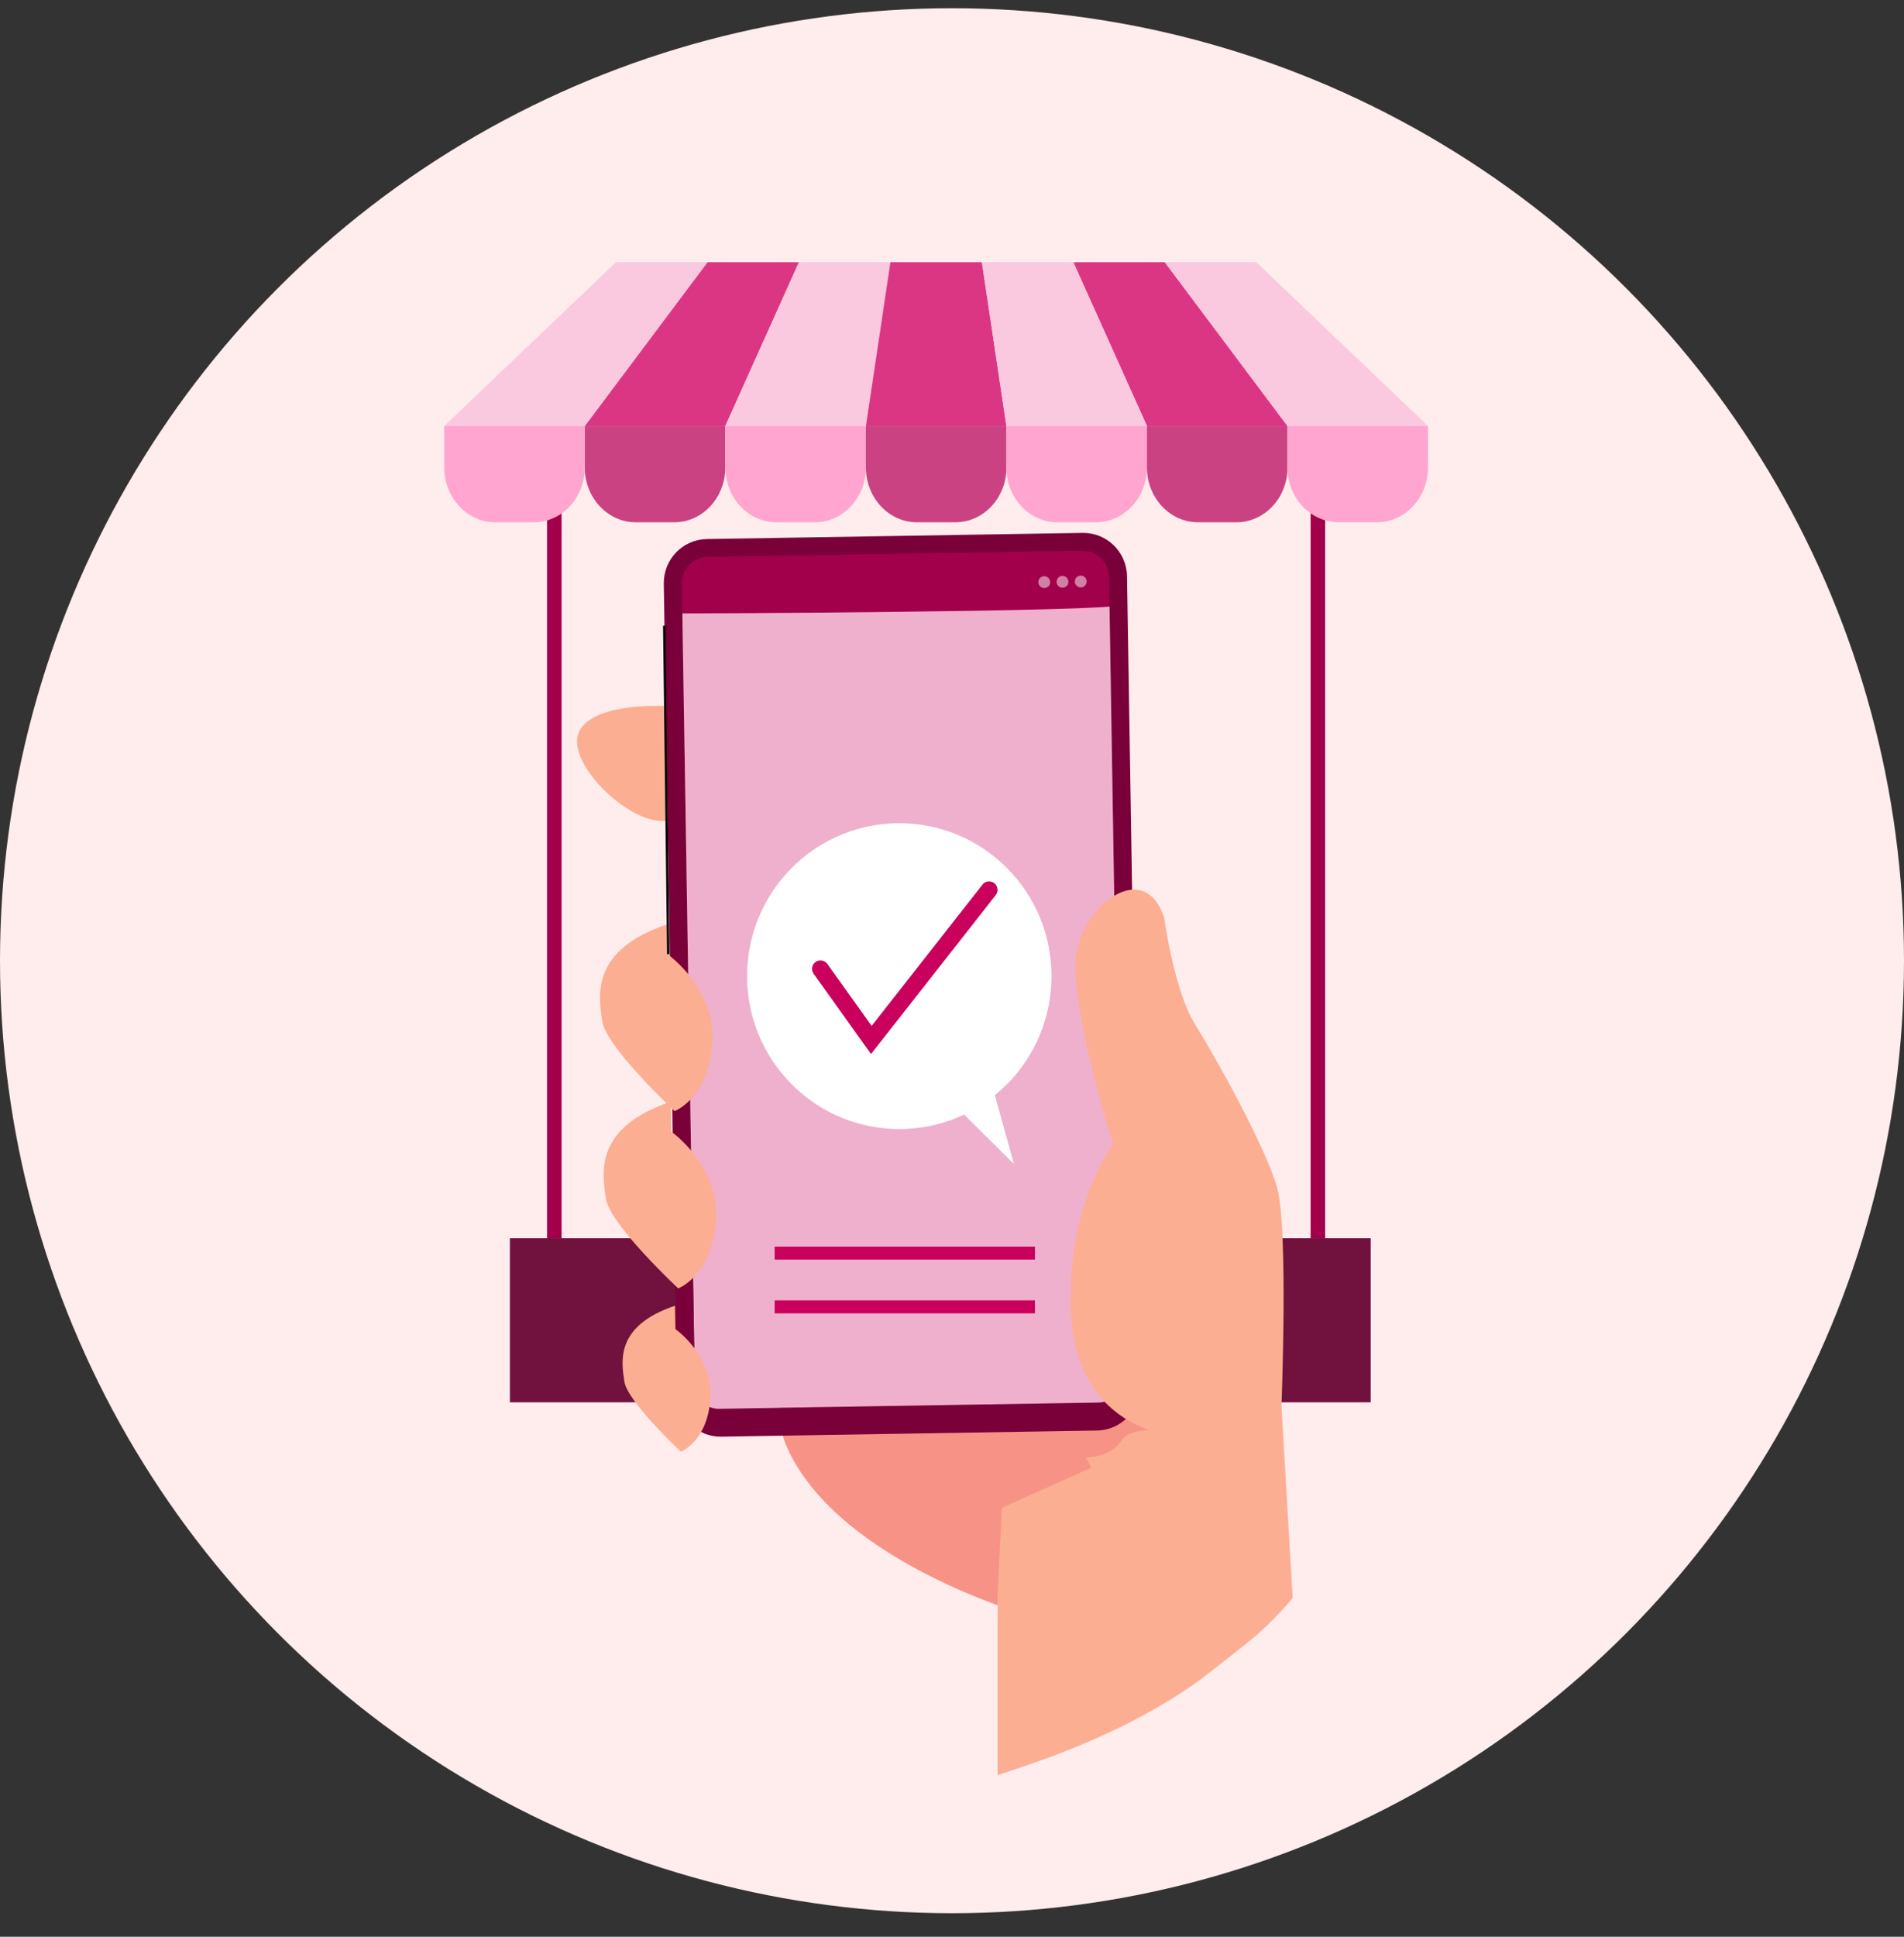 <svg width="60" height="61" viewBox="0 0 60 61" fill="none" xmlns="http://www.w3.org/2000/svg">
<rect x="0" y="0" width="60" height="61" fill="#333333" stroke="none"/>
<circle cx="30" cy="30.259" r="30" fill="#FFECEC"/>
<path d="M43.194 39.001H16.068V44.167H43.194V39.001Z" fill="#71113D"/>
<path d="M17.697 16.063H17.239V39.001H17.697V16.063Z" fill="#A2004A"/>
<path d="M41.759 16.063H41.301V39.001H41.759V16.063Z" fill="#A2004A"/>
<path d="M18.427 13.418V14.724C18.427 15.676 19.147 16.45 20.037 16.45H21.247C22.135 16.45 22.856 15.677 22.856 14.724V13.418H18.428H18.427Z" fill="#CB4282"/>
<path d="M14 13.418V14.724C14 15.676 14.72 16.45 15.61 16.45H16.82C17.708 16.45 18.429 15.677 18.429 14.724V13.418H14Z" fill="#FFA5CF"/>
<path d="M22.858 13.418V14.724C22.858 15.676 23.578 16.45 24.467 16.45H25.677C26.565 16.45 27.287 15.677 27.287 14.724V13.418H22.859H22.858Z" fill="#FFA5CF"/>
<path d="M36.143 13.418V14.724C36.143 15.676 36.864 16.45 37.753 16.45H38.963C39.851 16.45 40.573 15.677 40.573 14.724V13.418H36.145H36.143Z" fill="#CB4282"/>
<path d="M42.18 16.448H43.39C44.278 16.448 44.999 15.676 44.999 14.723V13.417H40.571V14.723C40.571 15.675 41.292 16.448 42.181 16.448H42.18Z" fill="#FFA5CF"/>
<path d="M27.287 13.418V14.724C27.287 15.676 28.007 16.45 28.896 16.45H30.106C30.994 16.45 31.716 15.677 31.716 14.724V13.418H27.288H27.287Z" fill="#CB4282"/>
<path d="M31.714 13.418V14.724C31.714 15.676 32.434 16.45 33.323 16.45H34.533C35.421 16.45 36.143 15.677 36.143 14.724V13.418H31.715H31.714Z" fill="#FFA5CF"/>
<path d="M22.293 8.259L18.427 13.418H22.856L25.176 8.259H22.293Z" fill="#DB3683"/>
<path d="M19.412 8.259L14 13.418H18.428L22.294 8.259H19.412Z" fill="#FAC8DF"/>
<path d="M25.177 8.259L22.858 13.418H27.286L28.059 8.259H25.177Z" fill="#FAC8DF"/>
<path d="M33.823 8.259L36.143 13.418H40.571L36.705 8.259H33.823Z" fill="#DB3683"/>
<path d="M40.572 13.418H45L39.588 8.259H36.706L40.572 13.418Z" fill="#FAC8DF"/>
<path d="M28.059 8.259L27.287 13.418H31.715L30.942 8.259H28.059Z" fill="#DB3683"/>
<path d="M30.941 8.259L31.714 13.418H36.143L33.824 8.259H30.941Z" fill="#FAC8DF"/>
<path d="M20.965 22.238C20.965 22.238 18.729 22.107 18.257 23.029C17.785 23.951 19.718 25.898 20.908 25.858C22.099 25.817 20.965 22.238 20.965 22.238Z" fill="#FCAE92"/>
<path d="M32.46 50.9C32.46 50.9 26.528 49.248 24.844 45.681C23.16 42.113 29.483 40.451 29.393 40.468C29.304 40.485 36.226 41.024 36.872 42.012C37.519 43 40.316 47.097 39.515 47.249C38.714 47.401 32.46 50.9 32.46 50.9Z" fill="#F79386"/>
<path d="M21.481 18.098C21.481 18.09 21.481 18.081 21.482 18.073C21.494 17.792 21.713 17.564 21.993 17.543C22.001 17.542 22.009 17.542 22.018 17.541C22.021 17.541 22.023 17.541 22.026 17.541L34.378 17.339C34.381 17.339 34.384 17.339 34.386 17.339C34.395 17.339 34.403 17.339 34.411 17.34C34.691 17.352 34.918 17.572 34.939 17.853C34.94 17.861 34.94 17.869 34.941 17.878C34.941 17.881 34.941 17.883 34.942 17.886L35.36 43.677C35.364 43.946 35.151 44.166 34.884 44.171L22.39 44.375C22.122 44.379 21.902 44.166 21.898 43.897L21.48 18.106C21.48 18.103 21.48 18.1 21.48 18.098L21.481 18.098Z" fill="#EFB0CD"/>
<path d="M35.154 17.724L34.132 17.046L22.097 17.274L21.057 18.224C21.057 18.224 21.176 19.301 21.243 19.317C21.309 19.332 35.282 19.267 35.278 19.051C35.274 18.835 35.154 17.725 35.154 17.725L35.154 17.724Z" fill="#A2004A"/>
<g opacity="0.5">
<path d="M33.871 18.319C33.873 18.395 33.919 18.459 33.984 18.487C34.007 18.497 34.033 18.503 34.06 18.502C34.087 18.502 34.113 18.495 34.136 18.484C34.2 18.455 34.244 18.388 34.243 18.312C34.241 18.209 34.156 18.127 34.054 18.129C33.951 18.131 33.87 18.215 33.871 18.319Z" fill="white"/>
<path d="M33.297 18.328C33.298 18.404 33.344 18.468 33.409 18.496C33.432 18.507 33.458 18.512 33.486 18.511C33.513 18.511 33.539 18.505 33.562 18.494C33.626 18.463 33.67 18.398 33.668 18.322C33.666 18.218 33.582 18.136 33.479 18.138C33.377 18.14 33.295 18.225 33.297 18.328Z" fill="white"/>
<path d="M32.722 18.338C32.723 18.414 32.769 18.479 32.834 18.506C32.857 18.517 32.883 18.522 32.911 18.522C32.938 18.521 32.964 18.515 32.986 18.504C33.051 18.474 33.095 18.408 33.093 18.332C33.091 18.229 33.007 18.147 32.904 18.148C32.802 18.15 32.72 18.235 32.722 18.338Z" fill="white"/>
</g>
<path d="M21.486 18.39C21.479 17.927 21.847 17.545 22.309 17.537L34.098 17.344C34.559 17.337 34.94 17.706 34.948 18.17L35.357 43.411C35.363 43.827 35.033 44.169 34.619 44.176L22.657 44.371C22.243 44.378 21.902 44.047 21.896 43.631L21.487 18.39L21.486 18.39ZM20.918 18.386L21.331 43.887C21.344 44.652 21.972 45.262 22.733 45.249L34.572 45.056C35.334 45.043 35.941 44.413 35.928 43.648L35.515 18.147C35.503 17.382 34.875 16.772 34.113 16.784L22.275 16.978C21.513 16.99 20.906 17.62 20.918 18.386Z" fill="#790038"/>
<path d="M37.812 52.91C35.099 54.881 31.77 55.757 31.436 55.918L31.436 51.651L31.438 50.224L31.568 47.533L31.567 47.525L31.561 47.497L31.593 47.482L31.665 47.45L34.683 46.097H34.684L36.663 45.209L36.743 45.173C36.743 45.173 35.38 45.02 34.492 43.763C34.491 43.761 34.491 43.76 34.489 43.759C34.489 43.758 34.489 43.757 34.488 43.756C34.324 43.524 34.177 43.255 34.057 42.942C33.972 42.718 33.9 42.471 33.848 42.2C33.801 41.965 33.77 41.713 33.754 41.44C33.73 41.021 33.732 40.624 33.753 40.25C33.768 39.983 33.793 39.729 33.827 39.485C33.866 39.192 33.918 38.916 33.977 38.658C34.139 37.944 34.361 37.366 34.562 36.936C34.837 36.349 35.074 36.04 35.074 36.04C35.074 36.04 34.787 35.125 34.496 33.981C34.472 33.888 34.449 33.793 34.425 33.697C34.108 32.412 33.813 30.921 33.909 30.117C34.01 29.259 34.622 28.428 35.264 28.133C35.445 28.049 35.629 28.009 35.804 28.023C36.041 28.041 36.263 28.159 36.441 28.404C36.468 28.44 36.494 28.479 36.518 28.521C36.55 28.576 36.581 28.636 36.609 28.7C36.609 28.7 36.609 28.701 36.61 28.701C36.637 28.765 36.663 28.832 36.687 28.904C36.687 28.904 36.731 29.228 36.82 29.689C36.825 29.71 36.829 29.733 36.833 29.756C36.838 29.777 36.842 29.798 36.846 29.819C36.918 30.173 37.015 30.591 37.137 31V31.002C37.137 31.002 37.137 31.002 37.137 31.002C37.146 31.035 37.157 31.068 37.167 31.1C37.302 31.537 37.467 31.957 37.663 32.27C38.328 33.335 39.887 36.132 40.245 37.406C40.603 38.679 40.382 44.286 40.382 44.286L40.736 50.33C40.736 50.33 40.154 51.048 39.415 51.651C38.675 52.254 37.812 52.91 37.812 52.91Z" fill="#FCAE92"/>
<path d="M21.136 34.699L21.155 35.643C21.155 35.643 22.68 36.71 22.563 38.443C22.446 40.176 21.373 40.58 21.373 40.58C21.373 40.58 19.215 38.568 19.094 37.753C18.973 36.939 18.72 35.517 21.137 34.699H21.136Z" fill="#FCAE92"/>
<path d="M21.271 41.125L21.285 41.862C21.285 41.862 22.477 42.696 22.386 44.05C22.294 45.405 21.456 45.721 21.456 45.721C21.456 45.721 19.769 44.148 19.675 43.511C19.581 42.875 19.383 41.764 21.271 41.125H21.271Z" fill="#FCAE92"/>
<path d="M34.217 45.906C34.217 45.906 35.497 48 34.492 48.79C33.487 49.58 37.333 49.193 37.312 49.083C37.292 48.973 39.313 45.225 38.624 45.184C37.935 45.144 35.734 44.763 35.361 45.347C34.988 45.931 34.217 45.906 34.217 45.906Z" fill="#FCAE92"/>
<path d="M21.022 29.114L21.04 30.058C21.04 30.058 22.565 31.125 22.448 32.858C22.331 34.591 21.259 34.995 21.259 34.995C21.259 34.995 19.1 32.983 18.979 32.168C18.859 31.354 18.606 29.932 21.022 29.114H21.022Z" fill="#FCAE92"/>
<path d="M21.021 30.058L20.895 19.71L20.968 19.708L21.094 30.056L21.021 30.058Z" fill="black"/>
<path d="M31.731 34.15C33.603 32.269 33.603 29.219 31.731 27.339C29.858 25.458 26.821 25.458 24.948 27.339C23.075 29.219 23.075 32.269 24.948 34.15C26.821 36.031 29.858 36.031 31.731 34.15Z" fill="white"/>
<path d="M27.448 33.197L25.64 30.671C25.554 30.551 25.581 30.385 25.7 30.299C25.82 30.213 25.985 30.241 26.071 30.36L27.468 32.311L30.961 27.861C31.052 27.746 31.218 27.726 31.334 27.817C31.449 27.909 31.469 28.076 31.378 28.192L27.448 33.198V33.197Z" fill="#CA005D"/>
<path d="M29.974 34.699L31.952 36.662L31.086 33.545L29.974 34.699Z" fill="white"/>
<path d="M32.613 39.263H24.411V39.672H32.613V39.263Z" fill="#CA005D"/>
<path d="M32.613 40.956H24.411V41.366H32.613V40.956Z" fill="#CA005D"/>
</svg>
